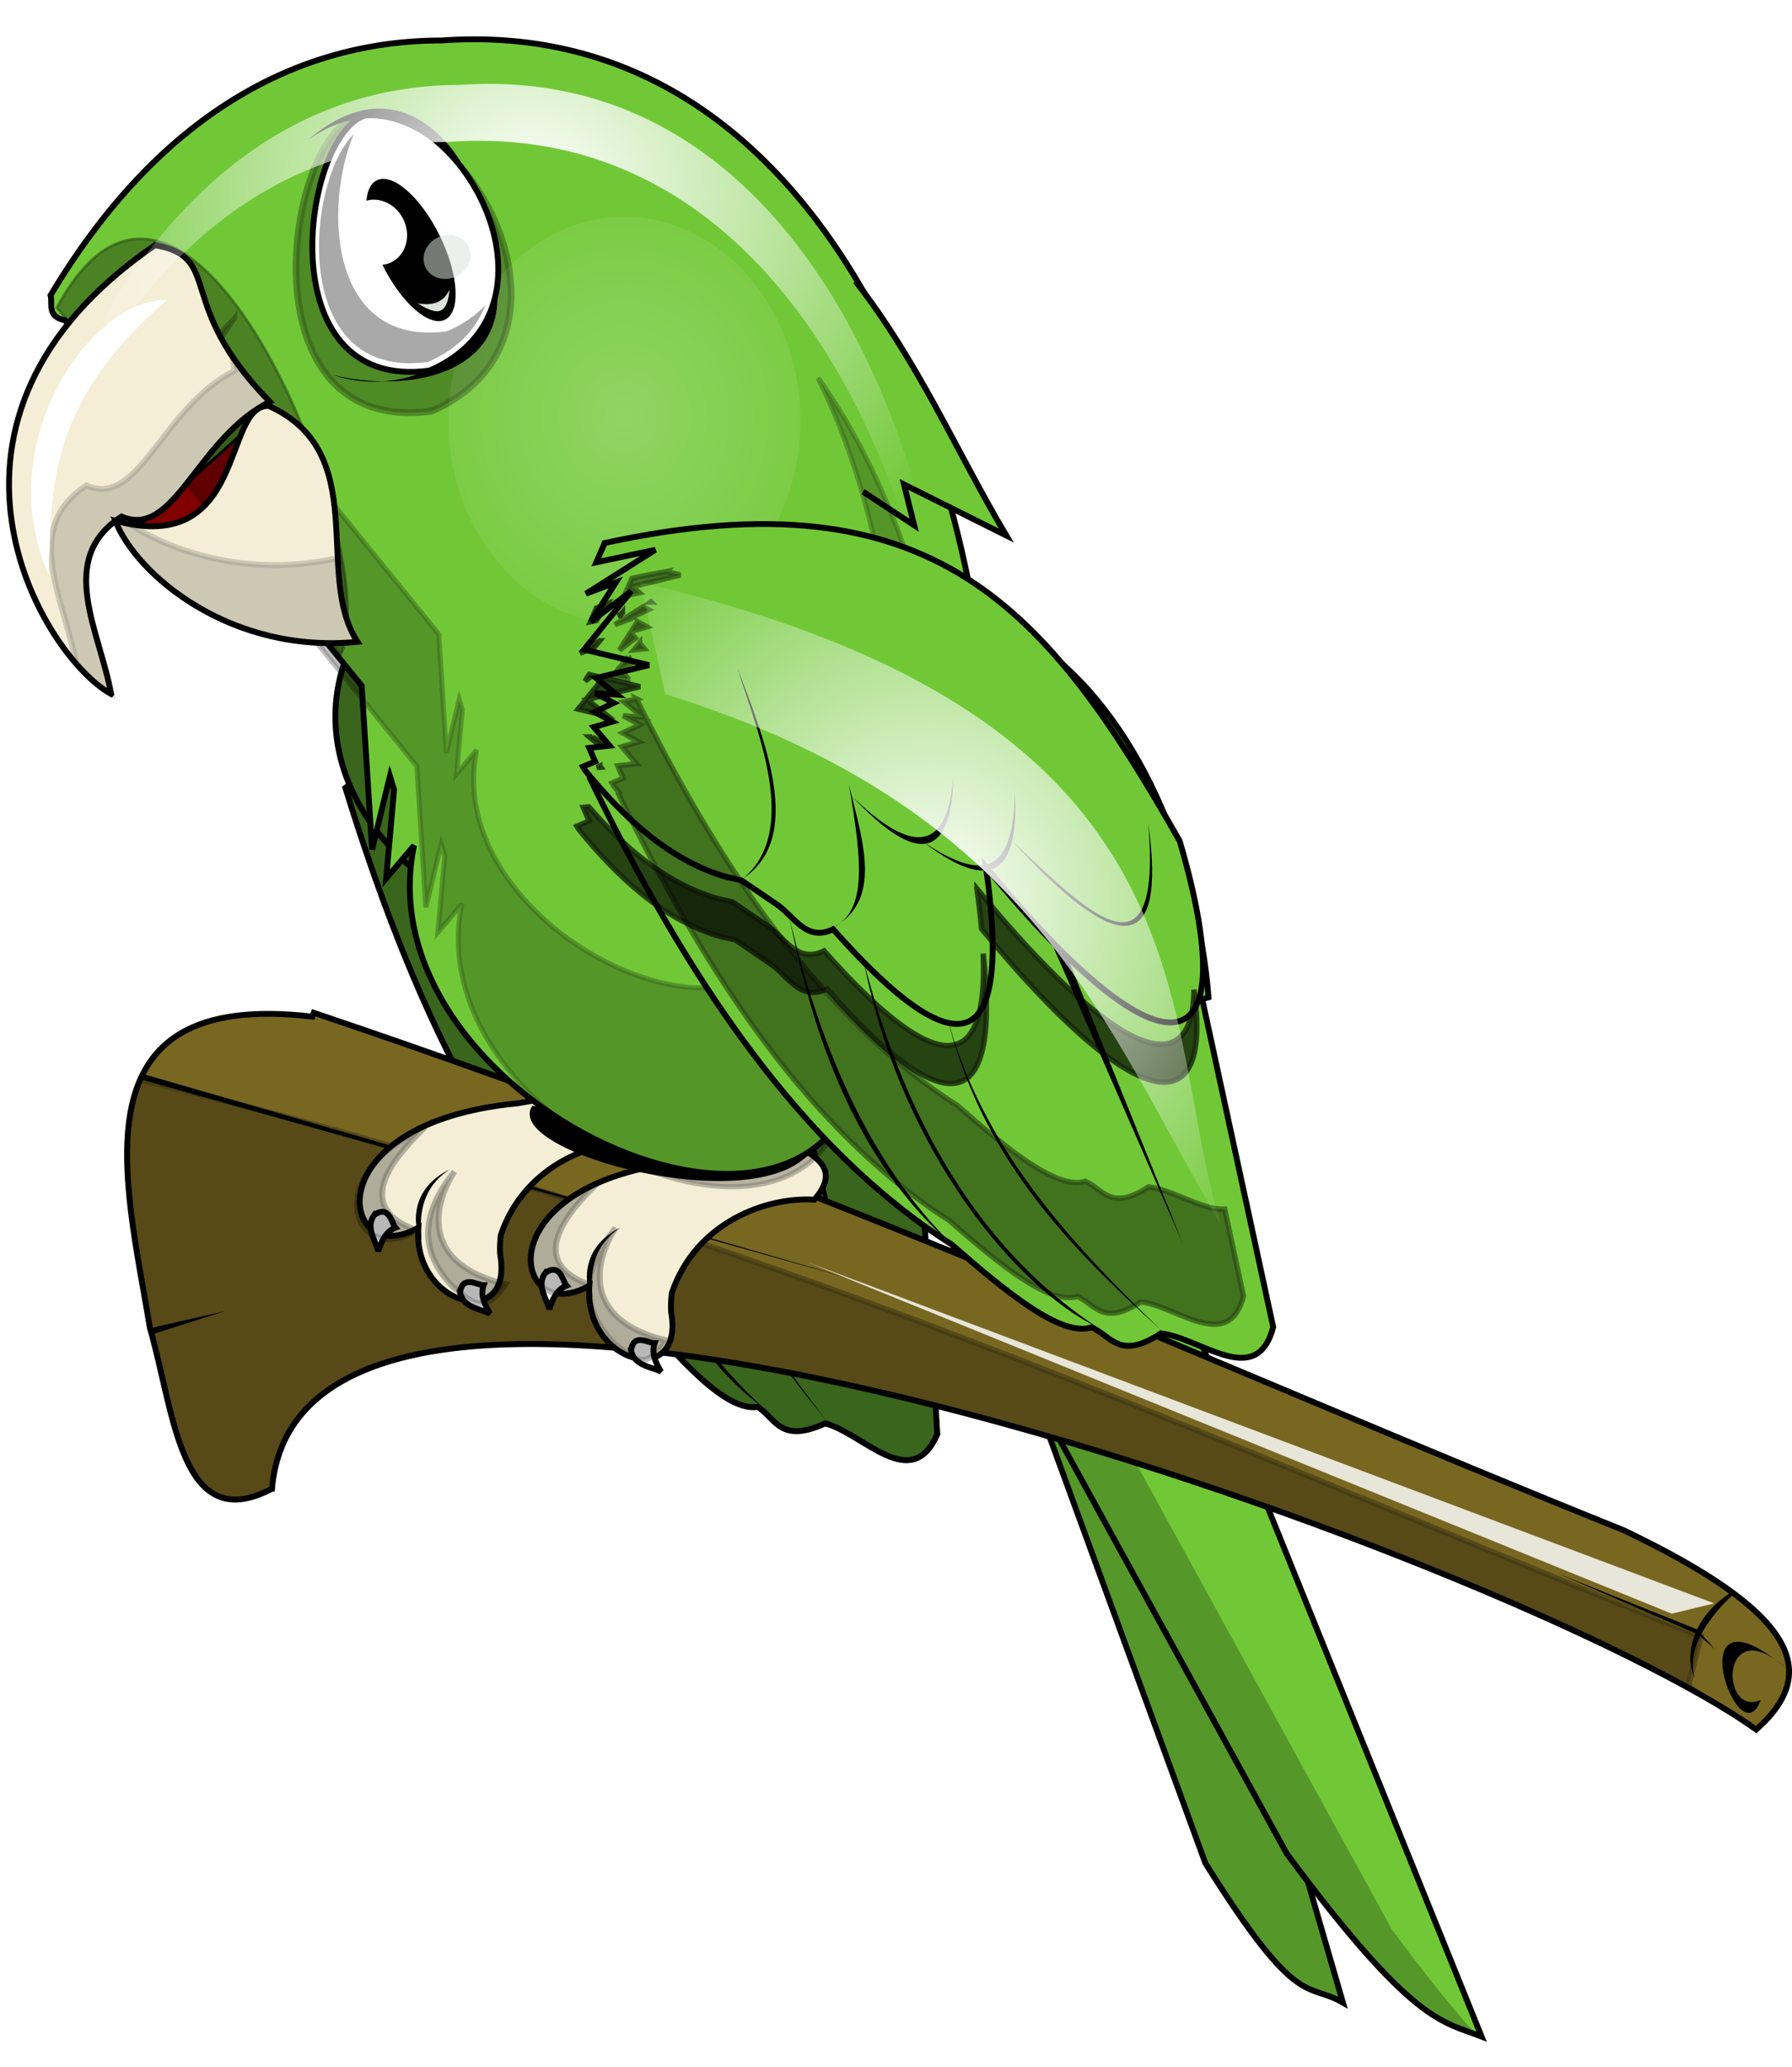 <?xml version="1.0" encoding="UTF-8" standalone="no"?>
<!-- Created with Inkscape (http://www.inkscape.org/) -->

<svg
   xmlns:dc="http://purl.org/dc/elements/1.1/"
   xmlns:cc="http://creativecommons.org/ns#"
   xmlns:rdf="http://www.w3.org/1999/02/22-rdf-syntax-ns#"
   xmlns:svg="http://www.w3.org/2000/svg"
   xmlns="http://www.w3.org/2000/svg"
   xmlns:xlink="http://www.w3.org/1999/xlink"
   xmlns:sodipodi="http://sodipodi.sourceforge.net/DTD/sodipodi-0.dtd"
   xmlns:inkscape="http://www.inkscape.org/namespaces/inkscape"
   width="613.078"
   height="707.22"
   id="svg6390"
   version="1.1"
   inkscape:version="0.47 r22583"
   sodipodi:docname="loro1.svg"
   inkscape:export-filename="/home/vladimir/Imágenes/foca/loro1.png"
   inkscape:export-xdpi="90"
   inkscape:export-ydpi="90">
  <defs
     id="defs6392">
    <inkscape:perspective
       sodipodi:type="inkscape:persp3d"
       inkscape:vp_x="0 : 526.18109 : 1"
       inkscape:vp_y="0 : 1000 : 0"
       inkscape:vp_z="744.09448 : 526.18109 : 1"
       inkscape:persp3d-origin="372.04724 : 350.78739 : 1"
       id="perspective6398" />
    <inkscape:perspective
       id="perspective6408"
       inkscape:persp3d-origin="0.5 : 0.33333333 : 1"
       inkscape:vp_z="1 : 0.5 : 1"
       inkscape:vp_y="0 : 1000 : 0"
       inkscape:vp_x="0 : 0.5 : 1"
       sodipodi:type="inkscape:persp3d" />
    <filter
       color-interpolation-filters="sRGB"
       inkscape:collect="always"
       id="filter5929-2">
      <feGaussianBlur
         inkscape:collect="always"
         stdDeviation="4.621"
         id="feGaussianBlur5931-6" />
    </filter>
    <filter
       color-interpolation-filters="sRGB"
       inkscape:collect="always"
       id="filter5929-2-0">
      <feGaussianBlur
         inkscape:collect="always"
         stdDeviation="4.621"
         id="feGaussianBlur5931-6-6" />
    </filter>
    <filter
       color-interpolation-filters="sRGB"
       inkscape:collect="always"
       id="filter5929">
      <feGaussianBlur
         inkscape:collect="always"
         stdDeviation="4.621"
         id="feGaussianBlur5931" />
    </filter>
    <filter
       color-interpolation-filters="sRGB"
       inkscape:collect="always"
       id="filter5870"
       x="-0.043"
       width="1.086"
       y="-0.11"
       height="1.22">
      <feGaussianBlur
         inkscape:collect="always"
         stdDeviation="9.613"
         id="feGaussianBlur5872" />
    </filter>
    <filter
       color-interpolation-filters="sRGB"
       inkscape:collect="always"
       id="filter6141"
       x="-0.131"
       width="1.263"
       y="-0.507"
       height="2.015">
      <feGaussianBlur
         inkscape:collect="always"
         stdDeviation="5.221"
         id="feGaussianBlur6143" />
    </filter>
    <filter
       color-interpolation-filters="sRGB"
       inkscape:collect="always"
       id="filter5533"
       x="-0.19"
       width="1.38"
       y="-0.133"
       height="1.266">
      <feGaussianBlur
         inkscape:collect="always"
         stdDeviation="8.402"
         id="feGaussianBlur5535" />
    </filter>
    <filter
       color-interpolation-filters="sRGB"
       inkscape:collect="always"
       id="filter5257"
       x="-0.167"
       width="1.334"
       y="-0.156"
       height="1.312">
      <feGaussianBlur
         inkscape:collect="always"
         stdDeviation="19.316"
         id="feGaussianBlur5259" />
    </filter>
    <filter
       color-interpolation-filters="sRGB"
       inkscape:collect="always"
       id="filter5335"
       x="-0.271"
       width="1.542"
       y="-0.196"
       height="1.393">
      <feGaussianBlur
         inkscape:collect="always"
         stdDeviation="8.306"
         id="feGaussianBlur5337" />
    </filter>
    <radialGradient
       inkscape:collect="always"
       xlink:href="#linearGradient5393"
       id="radialGradient5399"
       cx="654.074"
       cy="2676.233"
       fx="654.074"
       fy="2676.233"
       r="69.696"
       gradientTransform="matrix(1,0,0,1.096,0,-257.943)"
       gradientUnits="userSpaceOnUse" />
    <linearGradient
       inkscape:collect="always"
       id="linearGradient5393">
      <stop
         style="stop-color:#ffffff;stop-opacity:1;"
         offset="0"
         id="stop5395" />
      <stop
         style="stop-color:#ffffff;stop-opacity:0;"
         offset="1"
         id="stop5397" />
    </linearGradient>
    <filter
       color-interpolation-filters="sRGB"
       inkscape:collect="always"
       id="filter5389"
       x="-0.27"
       width="1.54"
       y="-0.235"
       height="1.47">
      <feGaussianBlur
         inkscape:collect="always"
         stdDeviation="10.184"
         id="feGaussianBlur5391" />
    </filter>
    <filter
       color-interpolation-filters="sRGB"
       inkscape:collect="always"
       id="filter5689"
       x="-0.133"
       width="1.266"
       y="-0.172"
       height="1.344">
      <feGaussianBlur
         inkscape:collect="always"
         stdDeviation="11.766"
         id="feGaussianBlur5691" />
    </filter>
    <radialGradient
       inkscape:collect="always"
       xlink:href="#linearGradient5297"
       id="radialGradient5303"
       cx="642.359"
       cy="2626.16"
       fx="642.359"
       fy="2626.16"
       r="174.89"
       gradientTransform="matrix(1,0,0,0.9,0,271.615)"
       gradientUnits="userSpaceOnUse" />
    <linearGradient
       inkscape:collect="always"
       id="linearGradient5297">
      <stop
         style="stop-color:#ffffff;stop-opacity:1;"
         offset="0"
         id="stop5299" />
      <stop
         style="stop-color:#ffffff;stop-opacity:0;"
         offset="1"
         id="stop5301" />
    </linearGradient>
    <filter
       color-interpolation-filters="sRGB"
       inkscape:collect="always"
       id="filter5293"
       x="-0.098"
       width="1.196"
       y="-0.111"
       height="1.223">
      <feGaussianBlur
         inkscape:collect="always"
         stdDeviation="11.955"
         id="feGaussianBlur5295" />
    </filter>
    <filter
       color-interpolation-filters="sRGB"
       inkscape:collect="always"
       id="filter5379"
       x="-0.169"
       width="1.338"
       y="-0.123"
       height="1.246">
      <feGaussianBlur
         inkscape:collect="always"
         stdDeviation="4.009"
         id="feGaussianBlur5381" />
    </filter>
    <filter
       color-interpolation-filters="sRGB"
       inkscape:collect="always"
       id="filter5590"
       x="-0.203"
       width="1.405"
       y="-0.17"
       height="1.34">
      <feGaussianBlur
         inkscape:collect="always"
         stdDeviation="18.251"
         id="feGaussianBlur5592" />
    </filter>
    <radialGradient
       inkscape:collect="always"
       xlink:href="#linearGradient5703"
       id="radialGradient5709"
       cx="778.878"
       cy="2878.465"
       fx="778.878"
       fy="2878.465"
       r="150.971"
       gradientTransform="matrix(1,0,0,1.07,0,-202.23)"
       gradientUnits="userSpaceOnUse" />
    <linearGradient
       inkscape:collect="always"
       id="linearGradient5703">
      <stop
         style="stop-color:#ffffff;stop-opacity:1;"
         offset="0"
         id="stop5705" />
      <stop
         style="stop-color:#ffffff;stop-opacity:0;"
         offset="1"
         id="stop5707" />
    </linearGradient>
    <filter
       color-interpolation-filters="sRGB"
       inkscape:collect="always"
       id="filter5699"
       x="-0.26"
       width="1.52"
       y="-0.235"
       height="1.469">
      <feGaussianBlur
         inkscape:collect="always"
         stdDeviation="21.509"
         id="feGaussianBlur5701" />
    </filter>
    <filter
       color-interpolation-filters="sRGB"
       inkscape:collect="always"
       id="filter5743"
       x="-0.199"
       width="1.398"
       y="-0.129"
       height="1.258">
      <feGaussianBlur
         inkscape:collect="always"
         stdDeviation="6.212"
         id="feGaussianBlur5745" />
    </filter>
    <filter
       color-interpolation-filters="sRGB"
       inkscape:collect="always"
       id="filter5743-4"
       x="-0.199"
       width="1.398"
       y="-0.129"
       height="1.258">
      <feGaussianBlur
         inkscape:collect="always"
         stdDeviation="6.212"
         id="feGaussianBlur5745-5" />
    </filter>
    <filter
       color-interpolation-filters="sRGB"
       inkscape:collect="always"
       id="filter5812"
       x="-0.208"
       width="1.416"
       y="-0.103"
       height="1.205">
      <feGaussianBlur
         inkscape:collect="always"
         stdDeviation="4.024"
         id="feGaussianBlur5814" />
    </filter>
    <filter
       color-interpolation-filters="sRGB"
       inkscape:collect="always"
       id="filter5935"
       x="-0.056"
       width="1.112"
       y="-0.144"
       height="1.289">
      <feGaussianBlur
         inkscape:collect="always"
         stdDeviation="7.228"
         id="feGaussianBlur5937" />
    </filter>
    <filter
       color-interpolation-filters="sRGB"
       inkscape:collect="always"
       id="filter6042"
       x="-0.429"
       width="1.858"
       y="-0.258"
       height="1.517">
      <feGaussianBlur
         inkscape:collect="always"
         stdDeviation="4.067"
         id="feGaussianBlur6044" />
    </filter>
    <filter
       color-interpolation-filters="sRGB"
       inkscape:collect="always"
       id="filter6042-4"
       x="-0.429"
       width="1.858"
       y="-0.258"
       height="1.517">
      <feGaussianBlur
         inkscape:collect="always"
         stdDeviation="4.067"
         id="feGaussianBlur6044-9" />
    </filter>
    <filter
       color-interpolation-filters="sRGB"
       inkscape:collect="always"
       id="filter6042-3"
       x="-0.429"
       width="1.858"
       y="-0.258"
       height="1.517">
      <feGaussianBlur
         inkscape:collect="always"
         stdDeviation="4.067"
         id="feGaussianBlur6044-4" />
    </filter>
    <filter
       color-interpolation-filters="sRGB"
       inkscape:collect="always"
       id="filter6042-4-9"
       x="-0.429"
       width="1.858"
       y="-0.258"
       height="1.517">
      <feGaussianBlur
         inkscape:collect="always"
         stdDeviation="4.067"
         id="feGaussianBlur6044-9-8" />
    </filter>
  </defs>
  <sodipodi:namedview
     id="base"
     pagecolor="#ffffff"
     bordercolor="#666666"
     borderopacity="1.0"
     inkscape:pageopacity="0.0"
     inkscape:pageshadow="2"
     inkscape:zoom="0.7"
     inkscape:cx="270.92821"
     inkscape:cy="435.88242"
     inkscape:document-units="px"
     inkscape:current-layer="layer1"
     showgrid="false"
     inkscape:window-width="1024"
     inkscape:window-height="646"
     inkscape:window-x="0"
     inkscape:window-y="25"
     inkscape:window-maximized="1" />
  <g
     inkscape:label="Capa 1"
     inkscape:groupmode="layer"
     id="layer1"
     transform="translate(-102.033,-184.467)">
    <g
       transform="translate(-358.384,-2384.747)"
       id="g6300">
      <path
         sodipodi:nodetypes="ccccc"
         id="path4195-6-1"
         d="m 789.78,2806.026 130.088,448.419 c -12.514,-7.264 -15.308,3.062 -47.089,-47.75 l -138.634,-379.405 55.636,-21.263 z"
         style="color:#000000;fill:#71c837;fill-opacity:1;fill-rule:nonzero;stroke:#000000;stroke-width:2;stroke-linecap:butt;stroke-linejoin:miter;stroke-miterlimit:4;stroke-opacity:1;stroke-dasharray:none;stroke-dashoffset:0;marker:none;visibility:visible;display:inline;overflow:visible;enable-background:accumulate" />
      <path
         sodipodi:nodetypes="ccccc"
         id="path4195-6-1-2"
         d="m 789.78,2806.026 130.088,448.419 c -12.514,-7.264 -15.308,3.062 -47.089,-47.75 l -138.634,-379.405 55.636,-21.263 z"
         style="opacity:0.494;color:#000000;fill:#000000;fill-opacity:1;fill-rule:nonzero;stroke:none;stroke-width:2;marker:none;visibility:visible;display:inline;overflow:visible;filter:url(#filter5929-2);enable-background:accumulate" />
      <path
         sodipodi:nodetypes="ccccc"
         id="path4195-2"
         d="m 771.337,2781.194 195.97,484.873 c -13.473,-5.277 -23.353,-4.151 -66.67,-62.629 l -181.827,-331.33 52.528,-90.914 z"
         style="color:#000000;fill:#71c837;fill-opacity:1;fill-rule:nonzero;stroke:#000000;stroke-width:2;stroke-linecap:butt;stroke-linejoin:miter;stroke-miterlimit:4;stroke-opacity:1;stroke-dasharray:none;stroke-dashoffset:0;marker:none;visibility:visible;display:inline;overflow:visible;enable-background:accumulate" />
      <path
         id="path4195-2-6"
         d="m 771.344,2781.188 -52.531,90.906 181.812,331.344 c 41.222,55.65 52.177,57.327 64.75,61.906 -7.598,-8.425 -16.917,-19.931 -28.75,-35.906 l -181.812,-331.344 37.531,-64.938 -21,-51.969 z"
         style="opacity:0.494;color:#000000;fill:#000000;fill-opacity:1;fill-rule:nonzero;stroke:none;stroke-width:2;marker:none;visibility:visible;display:inline;overflow:visible;filter:url(#filter5929-2-0);enable-background:accumulate" />
      <g
         id="g4062-2-5-4"
         transform="matrix(0.82,-0.573,0.573,0.82,-146.093,2746.065)">
        <path
           style="color:#000000;fill:#71c837;fill-opacity:1;fill-rule:nonzero;stroke:#000000;stroke-width:2;stroke-linecap:butt;stroke-linejoin:miter;stroke-miterlimit:4;stroke-opacity:1;stroke-dasharray:none;stroke-dashoffset:0;marker:none;visibility:visible;display:inline;overflow:visible;enable-background:accumulate"
           d="M 540.714,490.934 C 517.38,563.589 505.384,632.275 520,691.648 c 2.269,25.369 5.233,48.823 15,53.571 2.885,6.541 -1.114,14.802 15.714,17.857 8.793,10.432 10.317,36.615 29.286,25 l 59.932,-97.854 0,0 0,0 2.02,1.01 C 699.326,620.765 727.21,484.196 540.714,490.934 z"
           id="path3927-4-6-6"
           sodipodi:nodetypes="cccccccccc" />
        <path
           style="fill:#000000;stroke:none"
           d="m 536.391,746.286 c -10.307,-27.889 -7.351,-88.904 28.789,-145.462 -23.295,41.891 -40.714,92.833 -28.789,145.462 z"
           id="path3931-2-4-1"
           sodipodi:nodetypes="ccc" />
        <path
           style="color:#000000;fill:#000000;fill-opacity:1;fill-rule:nonzero;stroke:none;stroke-width:2;marker:none;visibility:visible;display:inline;overflow:visible;enable-background:accumulate"
           d="m 520.229,694.263 c -1.882,-38.449 11.831,-79.237 36.871,-121.723 -25.098,39.41 -41.294,79.63 -36.871,121.723 z"
           id="path3933-5-9-8"
           sodipodi:nodetypes="ccc" />
        <path
           style="color:#000000;fill:#000000;fill-opacity:1;fill-rule:nonzero;stroke:none;stroke-width:1px;marker:none;visibility:visible;display:inline;overflow:visible;enable-background:accumulate"
           d="m 551.543,762.448 c -3.017,-42.763 -3.593,-85.526 21.213,-128.289 -22.013,39.858 -23.119,83.781 -21.213,128.289 z"
           id="path3974-5-2-1"
           sodipodi:nodetypes="ccc" />
        <path
           style="color:#000000;fill:#000000;fill-opacity:1;fill-rule:nonzero;stroke:none;stroke-width:1px;marker:none;visibility:visible;display:inline;overflow:visible;enable-background:accumulate"
           d="m 616.698,638.705 -39.396,107.581 39.901,-100.005 -0.505,-7.576 z"
           id="path3984-0-3-5" />
        <path
           style="color:#000000;fill:#71c837;fill-opacity:1;fill-rule:nonzero;stroke:#000000;stroke-width:2;stroke-linecap:butt;stroke-linejoin:miter;stroke-miterlimit:4;stroke-opacity:1;stroke-dasharray:none;stroke-dashoffset:0;marker:none;visibility:visible;display:inline;overflow:visible;enable-background:accumulate"
           d="m 551.055,547.332 3.007,4.511 3.031,14.125 c 1.625,7.081 -1.72,16.55 8.094,19.688 -2.477,67.551 15.953,71.679 52.531,20.719 -7.371,98.809 17.309,110.3 54.031,39.406 C 730.579,375.631 489.669,413.798 551.055,547.332 z"
           id="path3994-5-2-2"
           sodipodi:nodetypes="ccccccc" />
        <path
           style="color:#000000;fill:#000000;fill-opacity:1;fill-rule:nonzero;stroke:none;stroke-width:2;marker:none;visibility:visible;display:inline;overflow:visible;enable-background:accumulate"
           d="m 564.423,584.914 c 19.631,6.154 28.672,-13.642 38.891,-31.315 -16.242,24.213 -26.24,35.942 -38.891,31.315 z"
           id="path3999-2-7-5"
           sodipodi:nodetypes="ccc" />
        <path
           style="color:#000000;fill:#000000;fill-opacity:1;fill-rule:nonzero;stroke:none;stroke-width:2;marker:none;visibility:visible;display:inline;overflow:visible;enable-background:accumulate"
           d="m 555.079,551.832 c 24.888,1.499 37.628,-31.668 48.235,-53.538 -10.091,23.816 -23.114,57.821 -48.235,53.538 z"
           id="path4022-9-2-4"
           sodipodi:nodetypes="ccc" />
        <path
           style="color:#000000;fill:#000000;fill-opacity:1;fill-rule:nonzero;stroke:none;stroke-width:2;marker:none;visibility:visible;display:inline;overflow:visible;enable-background:accumulate"
           d="m 630.335,605.875 c 1.922,33.784 1.379,73.195 37.881,28.032 -27.125,37.601 -39.037,25.942 -37.881,-28.032 z"
           id="path4032-7-2-5"
           sodipodi:nodetypes="ccc" />
        <path
           style="color:#000000;fill:#000000;fill-opacity:1;fill-rule:nonzero;stroke:none;stroke-width:2;marker:none;visibility:visible;display:inline;overflow:visible;enable-background:accumulate"
           d="m 601.293,556.882 c -0.364,33.321 9.792,39.494 30.305,18.94 -19.122,17.406 -29.366,11.467 -30.305,-18.94 z"
           id="path4042-7-8-5"
           sodipodi:nodetypes="ccc" />
        <path
           style="color:#000000;fill:#000000;fill-opacity:1;fill-rule:nonzero;stroke:none;stroke-width:2;marker:none;visibility:visible;display:inline;overflow:visible;enable-background:accumulate"
           d="m 608.112,585.419 c 4.011,24.593 13.391,33.907 34.85,8.839 -22.572,23.429 -30.276,11.062 -34.85,-8.839 z"
           id="path4052-6-2-7"
           sodipodi:nodetypes="ccc" />
      </g>
      <g
         style="opacity:0.494;fill:#000000;filter:url(#filter5929)"
         id="g4062-2-5-4-3"
         transform="matrix(0.82,-0.573,0.573,0.82,-146.093,2746.065)">
        <path
           style="color:#000000;fill:#000000;fill-opacity:1;fill-rule:nonzero;stroke:#000000;stroke-width:2;stroke-linecap:butt;stroke-linejoin:miter;stroke-miterlimit:4;stroke-opacity:1;stroke-dasharray:none;stroke-dashoffset:0;marker:none;visibility:visible;display:inline;overflow:visible;enable-background:accumulate"
           d="M 540.714,490.934 C 517.38,563.589 505.384,632.275 520,691.648 c 2.269,25.369 5.233,48.823 15,53.571 2.885,6.541 -1.114,14.802 15.714,17.857 8.793,10.432 10.317,36.615 29.286,25 l 59.932,-97.854 0,0 0,0 2.02,1.01 C 699.326,620.765 727.21,484.196 540.714,490.934 z"
           id="path3927-4-6-6-1"
           sodipodi:nodetypes="cccccccccc" />
        <path
           style="fill:#000000;stroke:none"
           d="m 536.391,746.286 c -10.307,-27.889 -7.351,-88.904 28.789,-145.462 -23.295,41.891 -40.714,92.833 -28.789,145.462 z"
           id="path3931-2-4-1-8"
           sodipodi:nodetypes="ccc" />
        <path
           style="color:#000000;fill:#000000;fill-opacity:1;fill-rule:nonzero;stroke:none;stroke-width:2;marker:none;visibility:visible;display:inline;overflow:visible;enable-background:accumulate"
           d="m 520.229,694.263 c -1.882,-38.449 11.831,-79.237 36.871,-121.723 -25.098,39.41 -41.294,79.63 -36.871,121.723 z"
           id="path3933-5-9-8-3"
           sodipodi:nodetypes="ccc" />
        <path
           style="color:#000000;fill:#000000;fill-opacity:1;fill-rule:nonzero;stroke:none;stroke-width:1px;marker:none;visibility:visible;display:inline;overflow:visible;enable-background:accumulate"
           d="m 551.543,762.448 c -3.017,-42.763 -3.593,-85.526 21.213,-128.289 -22.013,39.858 -23.119,83.781 -21.213,128.289 z"
           id="path3974-5-2-1-6"
           sodipodi:nodetypes="ccc" />
        <path
           style="color:#000000;fill:#000000;fill-opacity:1;fill-rule:nonzero;stroke:none;stroke-width:1px;marker:none;visibility:visible;display:inline;overflow:visible;enable-background:accumulate"
           d="m 616.698,638.705 -39.396,107.581 39.901,-100.005 -0.505,-7.576 z"
           id="path3984-0-3-5-3" />
        <path
           style="color:#000000;fill:#000000;fill-opacity:1;fill-rule:nonzero;stroke:#000000;stroke-width:2;stroke-linecap:butt;stroke-linejoin:miter;stroke-miterlimit:4;stroke-opacity:1;stroke-dasharray:none;stroke-dashoffset:0;marker:none;visibility:visible;display:inline;overflow:visible;enable-background:accumulate"
           d="m 551.055,547.332 3.007,4.511 3.031,14.125 c 1.625,7.081 -1.72,16.55 8.094,19.688 -2.477,67.551 15.953,71.679 52.531,20.719 -7.371,98.809 17.309,110.3 54.031,39.406 C 730.579,375.631 489.669,413.798 551.055,547.332 z"
           id="path3994-5-2-2-8"
           sodipodi:nodetypes="ccccccc" />
        <path
           style="color:#000000;fill:#000000;fill-opacity:1;fill-rule:nonzero;stroke:none;stroke-width:2;marker:none;visibility:visible;display:inline;overflow:visible;enable-background:accumulate"
           d="m 564.423,584.914 c 19.631,6.154 28.672,-13.642 38.891,-31.315 -16.242,24.213 -26.24,35.942 -38.891,31.315 z"
           id="path3999-2-7-5-7"
           sodipodi:nodetypes="ccc" />
        <path
           style="color:#000000;fill:#000000;fill-opacity:1;fill-rule:nonzero;stroke:none;stroke-width:2;marker:none;visibility:visible;display:inline;overflow:visible;enable-background:accumulate"
           d="m 555.079,551.832 c 24.888,1.499 37.628,-31.668 48.235,-53.538 -10.091,23.816 -23.114,57.821 -48.235,53.538 z"
           id="path4022-9-2-4-4"
           sodipodi:nodetypes="ccc" />
        <path
           style="color:#000000;fill:#000000;fill-opacity:1;fill-rule:nonzero;stroke:none;stroke-width:2;marker:none;visibility:visible;display:inline;overflow:visible;enable-background:accumulate"
           d="m 630.335,605.875 c 1.922,33.784 1.379,73.195 37.881,28.032 -27.125,37.601 -39.037,25.942 -37.881,-28.032 z"
           id="path4032-7-2-5-6"
           sodipodi:nodetypes="ccc" />
        <path
           style="color:#000000;fill:#000000;fill-opacity:1;fill-rule:nonzero;stroke:none;stroke-width:2;marker:none;visibility:visible;display:inline;overflow:visible;enable-background:accumulate"
           d="m 601.293,556.882 c -0.364,33.321 9.792,39.494 30.305,18.94 -19.122,17.406 -29.366,11.467 -30.305,-18.94 z"
           id="path4042-7-8-5-6"
           sodipodi:nodetypes="ccc" />
        <path
           style="color:#000000;fill:#000000;fill-opacity:1;fill-rule:nonzero;stroke:none;stroke-width:2;marker:none;visibility:visible;display:inline;overflow:visible;enable-background:accumulate"
           d="m 608.112,585.419 c 4.011,24.593 13.391,33.907 34.85,8.839 -22.572,23.429 -30.276,11.062 -34.85,-8.839 z"
           id="path4052-6-2-7-0"
           sodipodi:nodetypes="ccc" />
      </g>
      <path
         sodipodi:nodetypes="ccccccc"
         id="path4545-2"
         d="m 553.47,3078.601 c 10.933,-127.417 426.911,24.5 507.782,82.409 22.887,-20.264 12.292,-40.659 -45.313,-68.195 -140.114,-56.374 -270.834,-117.312 -448.183,-177.071 l -0.47,1.316 c -82.3,-9.613 -63.984,55.776 -55.558,106.571 8.432,29.289 10.435,71.433 41.742,54.97 z"
         style="color:#000000;fill:#786721;fill-opacity:1;fill-rule:nonzero;stroke:#000000;stroke-width:2;stroke-linecap:butt;stroke-linejoin:miter;stroke-miterlimit:4;stroke-opacity:1;stroke-dasharray:none;stroke-dashoffset:0;marker:none;visibility:visible;display:inline;overflow:visible;enable-background:accumulate" />
      <path
         sodipodi:nodetypes="cccc"
         id="path4681-9"
         d="m 509.72,2936.793 245.964,71.165 -246.5,-69.25 0.536,-1.915 z"
         style="color:#000000;fill:#000000;fill-opacity:1;fill-rule:nonzero;stroke:none;stroke-width:2;marker:none;visibility:visible;display:inline;overflow:visible;enable-background:accumulate" />
      <path
         id="path4545-2-5"
         d="m 508.375,2938.625 c -9.587,21.827 -1.497,55.817 3.344,85 8.432,29.289 10.443,71.431 41.75,54.969 10.218,-119.091 374.247,5.851 487.812,69.969 l -3.25,-2.469 4.25,-16.969 C 875.34,3062.782 726.813,2991.679 508.375,2938.625 z"
         style="opacity:0.53;color:#000000;fill:#000000;fill-opacity:1;fill-rule:nonzero;stroke:#000000;stroke-width:2;stroke-linecap:butt;stroke-linejoin:miter;stroke-miterlimit:4;stroke-opacity:1;stroke-dasharray:none;stroke-dashoffset:0;marker:none;visibility:visible;display:inline;overflow:visible;filter:url(#filter5870);enable-background:accumulate" />
      <g
         id="g4414-1-2"
         transform="translate(104.717,940.267)">
        <path
           style="color:#000000;fill:#f4eed7;fill-opacity:1;fill-rule:nonzero;stroke:#000000;stroke-width:2;stroke-linecap:butt;stroke-linejoin:miter;stroke-miterlimit:4;stroke-opacity:1;stroke-dasharray:none;stroke-dashoffset:0;marker:none;visibility:visible;display:inline;overflow:visible;enable-background:accumulate"
           d="m 570.219,2001.406 c -12.577,1.586 -25.482,2.808 -37.438,5.063 -71.271,6.811 -60.065,57.632 -33.969,42.531 -1.955,27.093 32.834,35.564 27.969,8.969 -0.109,-2.295 0.009,-4.435 0.25,-6.438 8.254,-24.403 32.657,-32.97 48.75,-31.937 8.253,-9.43 2.092,-14.061 -5.562,-18.188 z"
           id="path4315-1-9" />
        <path
           style="fill:#000000;stroke:none"
           d="m 499.773,2053.171 c 0.538,-1.565 -3.146,-15.833 9.849,-24.117 -15.452,7.491 -11.716,22.083 -9.849,24.117 z"
           id="path4380-0-5"
           sodipodi:nodetypes="ccc" />
        <path
           style="color:#000000;fill:#ffffff;fill-opacity:1;fill-rule:nonzero;stroke:#000000;stroke-width:2;stroke-linecap:butt;stroke-linejoin:miter;stroke-miterlimit:4;stroke-opacity:1;stroke-dasharray:none;stroke-dashoffset:0;marker:none;visibility:visible;display:inline;overflow:visible;enable-background:accumulate"
           d="m 483.8,2044.585 c -3.355,4.379 0.693,9.349 1.326,12.501 1.131,-3.726 2.733,-6.864 5.872,-8.081 -1.329,-1.456 -2.026,-7.881 -7.197,-4.419 z"
           id="path4382-21-7"
           sodipodi:nodetypes="cccc" />
        <path
           style="color:#000000;fill:#ffffff;fill-opacity:1;fill-rule:nonzero;stroke:#000000;stroke-width:2;stroke-linecap:butt;stroke-linejoin:miter;stroke-miterlimit:4;stroke-opacity:1;stroke-dasharray:none;stroke-dashoffset:0;marker:none;visibility:visible;display:inline;overflow:visible;enable-background:accumulate"
           d="m 513.096,2071.186 c 1.071,5.412 7.477,5.655 10.261,7.262 -2.05,-3.311 -3.347,-6.586 -2.188,-9.746 -1.971,0.036 -7.255,-3.685 -8.072,2.484 z"
           id="path4382-2-2-9"
           sodipodi:nodetypes="cccc" />
      </g>
      <g
         transform="translate(163.225,960.106)"
         id="g4414-6">
        <path
           style="color:#000000;fill:#f4eed7;fill-opacity:1;fill-rule:nonzero;stroke:#000000;stroke-width:2;stroke-linecap:butt;stroke-linejoin:miter;stroke-miterlimit:4;stroke-opacity:1;stroke-dasharray:none;stroke-dashoffset:0;marker:none;visibility:visible;display:inline;overflow:visible;enable-background:accumulate"
           d="m 570.219,2001.406 c -12.577,1.586 -25.482,2.808 -37.438,5.063 -71.271,6.811 -60.065,57.632 -33.969,42.531 -1.955,27.093 32.834,35.564 27.969,8.969 -0.109,-2.295 0.009,-4.435 0.25,-6.438 8.254,-24.403 32.657,-32.97 48.75,-31.937 8.253,-9.43 2.092,-14.061 -5.562,-18.188 z"
           id="path4315-0" />
        <path
           style="fill:#000000;stroke:none"
           d="m 499.773,2053.171 c 0.538,-1.565 -3.146,-15.833 9.849,-24.117 -15.452,7.491 -11.716,22.083 -9.849,24.117 z"
           id="path4380-8"
           sodipodi:nodetypes="ccc" />
        <path
           style="color:#000000;fill:#ffffff;fill-opacity:1;fill-rule:nonzero;stroke:#000000;stroke-width:2;stroke-linecap:butt;stroke-linejoin:miter;stroke-miterlimit:4;stroke-opacity:1;stroke-dasharray:none;stroke-dashoffset:0;marker:none;visibility:visible;display:inline;overflow:visible;enable-background:accumulate"
           d="m 483.8,2044.585 c -3.355,4.379 0.693,9.349 1.326,12.501 1.131,-3.726 2.733,-6.864 5.872,-8.081 -1.329,-1.456 -2.026,-7.881 -7.197,-4.419 z"
           id="path4382-5"
           sodipodi:nodetypes="cccc" />
        <path
           style="color:#000000;fill:#ffffff;fill-opacity:1;fill-rule:nonzero;stroke:#000000;stroke-width:2;stroke-linecap:butt;stroke-linejoin:miter;stroke-miterlimit:4;stroke-opacity:1;stroke-dasharray:none;stroke-dashoffset:0;marker:none;visibility:visible;display:inline;overflow:visible;enable-background:accumulate"
           d="m 513.096,2071.186 c 1.071,5.412 7.477,5.655 10.261,7.262 -2.05,-3.311 -3.347,-6.586 -2.188,-9.746 -1.971,0.036 -7.255,-3.685 -8.072,2.484 z"
           id="path4382-2-0"
           sodipodi:nodetypes="cccc" />
      </g>
      <path
         sodipodi:nodetypes="ccc"
         id="path6131"
         d="m 642.76,2948.115 94.752,14.849 c -19.036,23.235 -103.539,0.028 -94.752,-14.849 z"
         style="fill:#000000;stroke:#000000;stroke-width:1px;stroke-linecap:butt;stroke-linejoin:miter;stroke-opacity:1;filter:url(#filter6141)" />
      <path
         sodipodi:nodetypes="ccccccccccccc"
         id="path2834-2-5"
         d="m 621.997,2582.659 c -3.456,0.016 -6.967,0.151 -10.531,0.406 -48.826,0.01 -96.479,24.855 -133.75,87.187 0.769,3.133 -1.41,7.196 5,8.594 l 101.438,125 3.562,56.062 6.094,-25.125 c 0.491,1.612 0.958,3.127 1.438,4.656 l -2.712,30.333 9.525,-11.239 c -18.726,90.35 151.459,165.281 154.375,63.375 14.883,-3.077 28.386,-8.19 38.938,-15.438 21.042,-121.396 -29.385,-324.486 -173.375,-323.812 z"
         style="color:#000000;fill:#71c837;stroke:#000000;stroke-width:2;stroke-linecap:butt;stroke-linejoin:miter;stroke-miterlimit:4;stroke-opacity:1;stroke-dasharray:none;stroke-dashoffset:0;marker:none;visibility:visible;display:inline;overflow:visible;enable-background:accumulate" />
      <path
         sodipodi:nodetypes="ccccc"
         id="path4632-3"
         d="m 753.124,2665.458 c 21.79,28.079 34.383,57.998 51.561,87 l -35,-17.5 3.5,14 -17.5,-11.5"
         style="color:#000000;fill:#71c837;fill-opacity:1;fill-rule:nonzero;stroke:#000000;stroke-width:2;stroke-linecap:butt;stroke-linejoin:miter;stroke-miterlimit:4;stroke-opacity:1;stroke-dasharray:none;stroke-dashoffset:0;marker:none;visibility:visible;display:inline;overflow:visible;enable-background:accumulate" />
      <path
         transform="matrix(0.938,0,0,0.938,32.931,169.252)"
         sodipodi:nodetypes="ccc"
         id="path5531"
         d="m 476.5,2670.862 103.5,126.5 c 17.014,-35.184 -54.958,-217.375 -103.5,-126.5 z"
         style="opacity:0.59;fill:#000000;stroke:#000000;stroke-width:1px;stroke-linecap:butt;stroke-linejoin:miter;stroke-opacity:1;filter:url(#filter5533)" />
      <path
         sodipodi:nodetypes="cccc"
         id="path5129"
         d="m 504.25,2752.362 45.5,-40.5 c -2.897,35.784 -17.199,51.61 -46.75,40.75 l 1.25,-0.25 z"
         style="fill:#800000;stroke:#000000;stroke-width:1px;stroke-linecap:butt;stroke-linejoin:miter;stroke-opacity:1" />
      <path
         id="path2834-2-5-1"
         d="m 540.724,2678.02 c -10.402,10.303 -20.268,22.958 -29.404,38.238 0.662,2.699 -1.215,6.2 4.308,7.403 l 87.405,107.71 3.07,48.306 5.251,-21.65 c 0.423,1.39 0.825,2.695 1.239,4.013 l -2.343,26.146 8.213,-9.693 c -16.135,77.852 130.507,142.417 133.02,54.609 12.824,-2.652 24.459,-7.057 33.551,-13.303 11.505,-66.373 -1.806,-161.068 -44.753,-221.287 24.64,49.509 31.574,114.474 23.319,162.101 -7.648,5.253 -17.433,8.944 -28.22,11.175 -2.114,73.859 -125.454,19.571 -111.882,-45.911 l -6.893,8.132 1.966,-21.972 c -0.348,-1.11 -0.694,-2.223 -1.05,-3.393 l -4.416,18.228 -2.585,-40.633 -73.511,-90.61 c -4.645,-1.014 -3.078,-3.948 -3.635,-6.22 2.396,-4.007 4.841,-7.804 7.351,-11.39 z"
         style="opacity:0.502;color:#000000;fill:#000000;stroke:#000000;stroke-width:1.723;stroke-linecap:butt;stroke-linejoin:miter;stroke-miterlimit:4;stroke-opacity:1;stroke-dasharray:none;stroke-dashoffset:0;marker:none;visibility:visible;display:inline;overflow:visible;filter:url(#filter5257);enable-background:accumulate" />
      <path
         sodipodi:nodetypes="ccccc"
         id="path2830-1-4"
         d="m 498.435,2806.678 c -23.838,-13.213 -71.983,-93.991 15,-153.571 23.698,4.171 6.207,19.904 39.286,53.571 -24.973,12.522 -32.49,47.135 -50.714,39.286 -22.524,14.549 -7.461,39.122 -3.571,60.714 z"
         style="color:#000000;fill:#f4eed7;fill-opacity:1;fill-rule:nonzero;stroke:#000000;stroke-width:2;stroke-linecap:butt;stroke-linejoin:miter;stroke-miterlimit:4;stroke-opacity:1;stroke-dasharray:none;stroke-dashoffset:0;marker:none;visibility:visible;display:inline;overflow:visible;enable-background:accumulate" />
      <path
         style="opacity:0.558;color:#000000;fill:#000000;fill-rule:evenodd;stroke:#000000;stroke-width:2.312;stroke-linecap:butt;stroke-linejoin:miter;stroke-miterlimit:4;stroke-opacity:1;stroke-dasharray:none;stroke-dashoffset:0;marker:none;visibility:visible;display:inline;overflow:visible;filter:url(#filter5335);enable-background:accumulate"
         d="m 582.763,2608.992 c -24.751,6.974 -39.515,109.784 25.367,100.89 55.838,-24.402 14.445,-104.78 -25.367,-100.89 z"
         id="path6248-3-0-4"
         sodipodi:nodetypes="ccc" />
      <path
         sodipodi:nodetypes="cccc"
         id="path2832-2-6"
         d="m 552.363,2708.106 c -15.952,-0.454 -7.262,51.658 -52.5,39.286 7.253,18.536 39.451,45.707 82.857,41.429 -15.121,-23.055 5.117,-64.682 -30.357,-80.714 z"
         style="color:#000000;fill:#f4eed7;fill-opacity:1;fill-rule:nonzero;stroke:#000000;stroke-width:2;stroke-linecap:butt;stroke-linejoin:miter;stroke-miterlimit:4;stroke-opacity:1;stroke-dasharray:none;stroke-dashoffset:0;marker:none;visibility:visible;display:inline;overflow:visible;enable-background:accumulate" />
      <path
         transform="matrix(1.33,0,0,1.34,-195.897,-873.041)"
         d="m 699.329,2676.233 c 0,28.703 -20.261,51.972 -45.255,51.972 -24.994,0 -45.255,-23.269 -45.255,-51.972 0,-28.703 20.261,-51.972 45.255,-51.972 24.994,0 45.255,23.269 45.255,51.972 z"
         sodipodi:ry="51.972347"
         sodipodi:rx="45.254833"
         sodipodi:cy="2676.2329"
         sodipodi:cx="654.07379"
         id="path5383"
         style="opacity:0.47;color:#000000;fill:url(#radialGradient5399);fill-opacity:1;fill-rule:nonzero;stroke:none;stroke-width:2;marker:none;visibility:visible;display:inline;overflow:visible;filter:url(#filter5389);enable-background:accumulate"
         sodipodi:type="arc" />
      <g
         id="g4243-5-5"
         transform="matrix(1.155,-0.565,0.565,1.155,198.364,2725.941)">
        <path
           style="color:#000000;fill:#ffffff;fill-rule:evenodd;stroke:#000000;stroke-width:1.555;stroke-linecap:butt;stroke-linejoin:miter;stroke-miterlimit:4;stroke-opacity:1;stroke-dasharray:none;stroke-dashoffset:0;marker:none;visibility:visible;display:inline;overflow:visible;enable-background:accumulate"
           d="m 310.509,50.407 c -17.02,-3.1 -56.327,54.671 -14.486,68.471 40.958,1.755 39.697,-59.057 14.486,-68.471 z"
           id="path6248-3-0"
           sodipodi:nodetypes="ccc" />
        <path
           sodipodi:type="arc"
           style="fill:#000000;fill-opacity:1;fill-rule:nonzero;stroke:none"
           id="path6252-9-7"
           sodipodi:cx="292.84573"
           sodipodi:cy="177.31206"
           sodipodi:rx="8.5514183"
           sodipodi:ry="20.652483"
           d="m 301.397,177.312 c 0,11.406 -3.829,20.652 -8.551,20.652 -4.723,0 -8.551,-9.246 -8.551,-20.652 0,-11.406 3.829,-20.652 8.551,-20.652 4.723,0 8.551,9.246 8.551,20.652 z"
           transform="translate(12.778,-89.447)" />
        <path
           sodipodi:type="arc"
           style="fill:#ffffff;fill-opacity:1;fill-rule:nonzero;stroke:none"
           id="path6254-1-7"
           sodipodi:cx="286.71454"
           sodipodi:cy="169.08333"
           sodipodi:rx="7.9060283"
           sodipodi:ry="8.8741131"
           d="m 294.621,169.083 c 0,4.901 -3.54,8.874 -7.906,8.874 -4.366,0 -7.906,-3.973 -7.906,-8.874 0,-4.901 3.54,-8.874 7.906,-8.874 4.366,0 7.906,3.973 7.906,8.874 z"
           transform="translate(12.778,-89.447)" />
        <path
           style="fill:#dbe3db;fill-rule:evenodd;stroke:#000000;stroke-width:1px;stroke-linecap:butt;stroke-linejoin:miter;stroke-opacity:1"
           d="m 299.17,99.321 c 4.034,7.101 7.497,11.536 13.23,-0.484 -4.679,6.204 -8.551,4.536 -13.23,0.484 z"
           id="path6256-8-4"
           sodipodi:nodetypes="ccc" />
        <path
           sodipodi:type="arc"
           style="opacity:0.535;fill:#dbe3db;fill-opacity:1;fill-rule:nonzero;stroke:none"
           id="path6258-8-5"
           sodipodi:cx="301.80054"
           sodipodi:cy="184.97606"
           sodipodi:rx="6.3732271"
           sodipodi:ry="5.7278371"
           d="m 308.174,184.976 c 0,3.163 -2.853,5.728 -6.373,5.728 -3.52,0 -6.373,-2.564 -6.373,-5.728 0,-3.163 2.853,-5.728 6.373,-5.728 3.52,0 6.373,2.564 6.373,5.728 z"
           transform="translate(11.649,-91.221)" />
        <path
           style="color:#000000;fill:#000000;stroke:none;stroke-width:1.555;marker:none;visibility:visible;display:inline;overflow:visible;enable-background:accumulate"
           d="m 328.051,75.603 c -0.485,-14.51 -8.547,-32.583 -33.883,-26.138 18.743,-2.874 28.428,8.342 33.883,26.138 z"
           id="path6260-7-0"
           sodipodi:nodetypes="ccc" />
        <path
           style="fill:#000000;fill-rule:evenodd;stroke:none"
           d="m 272.225,108.518 c 15.812,13.229 40.297,19.717 49.05,-0.323 -7.236,10.527 -32.163,16.796 -49.05,0.323 z"
           id="path6294-0-2"
           sodipodi:nodetypes="ccc" />
      </g>
      <g
         id="g4062-2-9"
         transform="matrix(0.723,-0.691,0.691,0.723,-67.889,2854.286)">
        <path
           style="color:#000000;fill:#71c837;fill-opacity:1;fill-rule:nonzero;stroke:#000000;stroke-width:2;stroke-linecap:butt;stroke-linejoin:miter;stroke-miterlimit:4;stroke-opacity:1;stroke-dasharray:none;stroke-dashoffset:0;marker:none;visibility:visible;display:inline;overflow:visible;enable-background:accumulate"
           d="M 540.714,490.934 C 517.38,563.589 505.384,632.275 520,691.648 c 2.269,25.369 5.233,48.823 15,53.571 2.885,6.541 -1.114,14.802 15.714,17.857 8.793,10.432 10.317,36.615 29.286,25 l 59.932,-97.854 0,0 0,0 2.02,1.01 C 699.326,620.765 727.21,484.196 540.714,490.934 z"
           id="path3927-4-5"
           sodipodi:nodetypes="cccccccccc" />
        <path
           style="fill:#000000;stroke:none"
           d="m 536.391,746.286 c -10.307,-27.889 -7.351,-88.904 28.789,-145.462 -23.295,41.891 -40.714,92.833 -28.789,145.462 z"
           id="path3931-2-7"
           sodipodi:nodetypes="ccc" />
        <path
           style="color:#000000;fill:#000000;fill-opacity:1;fill-rule:nonzero;stroke:none;stroke-width:2;marker:none;visibility:visible;display:inline;overflow:visible;enable-background:accumulate"
           d="m 520.229,694.263 c -1.882,-38.449 11.831,-79.237 36.871,-121.723 -25.098,39.41 -41.294,79.63 -36.871,121.723 z"
           id="path3933-5-4"
           sodipodi:nodetypes="ccc" />
        <path
           style="color:#000000;fill:#000000;fill-opacity:1;fill-rule:nonzero;stroke:none;stroke-width:1px;marker:none;visibility:visible;display:inline;overflow:visible;enable-background:accumulate"
           d="m 551.543,762.448 c -3.017,-42.763 -3.593,-85.526 21.213,-128.289 -22.013,39.858 -23.119,83.781 -21.213,128.289 z"
           id="path3974-5-22"
           sodipodi:nodetypes="ccc" />
        <path
           style="color:#000000;fill:#000000;fill-opacity:1;fill-rule:nonzero;stroke:none;stroke-width:1px;marker:none;visibility:visible;display:inline;overflow:visible;enable-background:accumulate"
           d="m 616.698,638.705 -39.396,107.581 39.901,-100.005 -0.505,-7.576 z"
           id="path3984-0-1" />
        <path
           style="color:#000000;fill:#71c837;fill-opacity:1;fill-rule:nonzero;stroke:#000000;stroke-width:2;stroke-linecap:butt;stroke-linejoin:miter;stroke-miterlimit:4;stroke-opacity:1;stroke-dasharray:none;stroke-dashoffset:0;marker:none;visibility:visible;display:inline;overflow:visible;enable-background:accumulate"
           d="m 600.031,436.156 c -2.243,0.906 -4.455,1.846 -6.656,2.781 l 17.547,10.859 -27.547,-5.547 10.094,4.281 -15.406,3.812 17.156,2 -25.5,3.281 12.375,19.188 -16.156,-9.344 1.25,9.094 -5.031,-5.531 2.281,6.812 -6.844,-2.281 2.031,6.562 -5.812,-3.031 -0.5,8.344 -5.562,-4.281 -1.75,4.781 -4.25,-1.625 c -0.103,0.459 -0.221,0.907 -0.312,1.375 -1.651,20.995 -0.464,42.055 9.618,59.645 l 3.007,4.511 3.031,14.125 c 1.625,7.081 -1.72,16.55 8.094,19.688 -2.477,67.551 15.953,71.679 52.531,20.719 -7.371,98.809 17.309,110.3 54.031,39.406 22.346,-88.842 26.66,-149.342 -71.719,-209.625 z"
           id="path3994-5-9"
           sodipodi:nodetypes="cccccccccccccccccccccccccccc" />
        <path
           style="color:#000000;fill:#000000;fill-opacity:1;fill-rule:nonzero;stroke:none;stroke-width:2;marker:none;visibility:visible;display:inline;overflow:visible;enable-background:accumulate"
           d="m 564.423,584.914 c 19.631,6.154 28.672,-13.642 38.891,-31.315 -16.242,24.213 -26.24,35.942 -38.891,31.315 z"
           id="path3999-2-6"
           sodipodi:nodetypes="ccc" />
        <path
           style="color:#000000;fill:#000000;fill-opacity:1;fill-rule:nonzero;stroke:none;stroke-width:2;marker:none;visibility:visible;display:inline;overflow:visible;enable-background:accumulate"
           d="m 555.079,551.832 c 24.888,1.499 37.628,-31.668 48.235,-53.538 -10.091,23.816 -23.114,57.821 -48.235,53.538 z"
           id="path4022-9-1"
           sodipodi:nodetypes="ccc" />
        <path
           style="color:#000000;fill:#000000;fill-opacity:1;fill-rule:nonzero;stroke:none;stroke-width:2;marker:none;visibility:visible;display:inline;overflow:visible;enable-background:accumulate"
           d="m 630.335,605.875 c 1.922,33.784 1.379,73.195 37.881,28.032 -27.125,37.601 -39.037,25.942 -37.881,-28.032 z"
           id="path4032-7-1"
           sodipodi:nodetypes="ccc" />
        <path
           style="color:#000000;fill:#000000;fill-opacity:1;fill-rule:nonzero;stroke:none;stroke-width:2;marker:none;visibility:visible;display:inline;overflow:visible;enable-background:accumulate"
           d="m 601.293,556.882 c -0.364,33.321 9.792,39.494 30.305,18.94 -19.122,17.406 -29.366,11.467 -30.305,-18.94 z"
           id="path4042-7-7"
           sodipodi:nodetypes="ccc" />
        <path
           style="color:#000000;fill:#000000;fill-opacity:1;fill-rule:nonzero;stroke:none;stroke-width:2;marker:none;visibility:visible;display:inline;overflow:visible;enable-background:accumulate"
           d="m 608.112,585.419 c 4.011,24.593 13.391,33.907 34.85,8.839 -22.572,23.429 -30.276,11.062 -34.85,-8.839 z"
           id="path4052-6-8"
           sodipodi:nodetypes="ccc" />
      </g>
      <path
         id="path3994-5-9-0-1"
         d="m 668.094,2775.844 -3.625,1.375 c -0.701,1.587 -1.382,3.169 -2.062,4.75 l 2.062,-0.438 3.625,-5.687 z m 5.281,3 -1.5,1.125 0.719,-0.156 0.781,-0.969 z m -7.781,9.625 -6.75,4.25 4.75,-1.813 2,-2.437 z M 662,2800 l -1.438,2.25 2.625,-1.969 L 662,2800 z m 4.844,1.156 -8.656,10.688 10.156,2.437 0.094,0 -7.188,-5.719 18.156,-4.406 -12.562,-3 z m -3.875,20.219 -0.719,0.188 3.031,2.406 1.531,-0.438 -3.844,-2.156 z m 2.656,10 -1,0.469 1.281,-0.125 -0.281,-0.344 z m -3.781,13.875 -1.906,0.219 2.031,4.656 -4.188,1.781 c 0.242,0.404 0.462,0.786 0.719,1.188 13.305,16.325 28.718,30.74 48.156,36.5 l 5.281,1.187 11.938,8.125 c 6.065,3.999 10.204,13.164 19.469,8.656 42.526,47.939 59.255,41.645 53.438,-12.062 1.683,41.387 -15.631,42.808 -54.438,-0.938 -9.265,4.508 -13.404,-4.657 -19.469,-8.656 l -11.938,-8.125 -5.281,-1.187 c -17.366,-5.146 -31.507,-17.192 -43.812,-31.344 z m 132.781,28.031 c 0.692,4.919 1.216,9.46 1.594,13.719 52.855,64.107 79.308,67.58 72.656,20.844 -0.171,32.489 -26.535,23.508 -74.25,-34.563 z"
         style="opacity:0.815;color:#000000;fill:#000000;fill-opacity:1;fill-rule:nonzero;stroke:#000000;stroke-width:1.831;stroke-linecap:butt;stroke-linejoin:miter;stroke-miterlimit:4;stroke-opacity:1;stroke-dasharray:none;stroke-dashoffset:0;marker:none;visibility:visible;display:inline;overflow:visible;filter:url(#filter5689);enable-background:accumulate" />
      <path
         sodipodi:nodetypes="ccc"
         id="path4587-0"
         d="m 1071.605,3140.051 c -38.3,-31.878 -16.356,32.035 -8.839,10.859 -14.06,6.112 -13.904,-31.06 8.839,-10.859 z"
         style="fill:#000000;stroke:none" />
      <path
         sodipodi:nodetypes="cccc"
         id="path4599-6"
         d="m 1053.113,3115.03 c -8.564,7.946 -16.03,19.074 -12.821,28.366 -3.605,-6.73 -1.523,-20.152 11.75,-28.902 l 1.071,0.536 z"
         style="color:#000000;fill:#000000;fill-opacity:1;fill-rule:nonzero;stroke:none;stroke-width:1px;marker:none;visibility:visible;display:inline;overflow:visible;enable-background:accumulate" />
      <path
         id="path4622-6"
         d="m 1041.174,3126.793 -48.109,-19.319 48.235,20.961 5.808,5.051 -5.935,-6.692 z"
         style="color:#000000;fill:#000000;fill-opacity:1;fill-rule:nonzero;stroke:none;stroke-width:1px;marker:none;visibility:visible;display:inline;overflow:visible;enable-background:accumulate" />
      <path
         id="path4671-7"
         d="m 511.677,3023.682 25.633,-5.834 -24.395,7.778 -1.237,-1.945 z"
         style="color:#000000;fill:#000000;fill-opacity:1;fill-rule:nonzero;stroke:none;stroke-width:2;marker:none;visibility:visible;display:inline;overflow:visible;enable-background:accumulate" />
      <path
         id="path2834-2-5-5"
         d="m 627.092,2597.909 c -3.136,0.016 -6.323,0.138 -9.557,0.369 -44.308,0.01 -87.551,22.556 -121.374,79.119 0.614,2.5 -0.844,5.674 2.751,7.26 33.033,-47.561 73.509,-66.861 114.908,-66.869 3.3,-0.236 6.555,-0.383 9.755,-0.397 110.94,-0.519 161.876,129.594 164.649,238.068 4.891,-110.031 -43.989,-258.099 -161.132,-257.551 z"
         style="color:#000000;fill:url(#radialGradient5303);fill-opacity:1;stroke:none;stroke-width:1.815;marker:none;visibility:visible;display:inline;overflow:visible;filter:url(#filter5293);enable-background:accumulate" />
      <path
         id="path6248-3-0-41"
         d="m 581.425,2615.156 c -16.447,16.323 -22.114,84.426 25.428,77.909 10.379,-4.536 16.592,-11.465 19.593,-19.419 -3.286,3.503 -7.587,6.531 -13.033,8.911 -40.36,5.533 -42.363,-42.711 -31.988,-67.401 z"
         style="opacity:0.582;color:#000000;fill:#000000;fill-rule:evenodd;stroke:none;stroke-width:2;marker:none;visibility:visible;display:inline;overflow:visible;filter:url(#filter5379);enable-background:accumulate" />
      <path
         id="path3927-4-5-6"
         d="m 688.342,2764.79 c -3.808,0.671 -7.691,1.424 -11.699,2.289 -0.912,2.017 -1.766,4.025 -2.631,6.036 l 5.149,-1.088 -2.546,-2.03 16.618,-4.033 -4.891,-1.173 z m -5.234,10.355 -0.114,0.082 0.2,0 -0.086,-0.082 z m -2.717,1.717 -9.639,6.092 5.721,-2.175 -0.257,-0.143 5.978,-2.831 -1.802,-0.944 z m -1.859,5.062 -2.088,3.29 5.263,-1.517 -3.175,-1.773 z m -2.374,3.718 -3.833,6.035 5.463,-4.118 -1.63,-1.917 z m 3.061,3.605 -1.888,2.316 3.547,-0.371 -1.659,-1.945 z m -3.804,4.719 -5.263,6.493 4.662,1.115 c -0.019,-0.042 -0.038,-0.072 -0.058,-0.114 0.105,-0.108 0.21,-0.207 0.315,-0.315 -0.631,-0.752 -1.267,-1.526 -1.888,-2.289 -0.235,-0.367 -0.436,-0.717 -0.658,-1.087 l 3.833,-1.63 -0.944,-2.173 z m 2.717,14.358 -4.262,1.03 6.579,5.234 -6.836,-0.486 5.835,3.061 -5.978,2.832 5.492,3.061 -5.778,1.659 4.948,5.835 -6.379,0.686 1.859,4.261 -3.833,1.63 c 0.222,0.37 0.423,0.72 0.658,1.087 0.621,0.762 1.257,1.536 1.888,2.288 -0.105,0.108 -0.21,0.207 -0.315,0.315 30.477,62.847 65.95,115.925 113.154,145.99 17.537,15.361 34.324,29.002 43.792,25.972 6.044,2.506 8.61,10.503 21.681,1.888 12.415,1.348 29.995,17.706 35.211,-1.974 l -6.436,-29.776 c -7.628,0.515 -17.931,-6.729 -26.029,-7.608 -13.071,8.615 -15.637,0.618 -21.681,-1.889 -9.467,3.03 -26.255,-10.611 -43.792,-25.971 -45.474,-28.963 -80.058,-79.291 -109.779,-139.126 z"
         style="opacity:0.655;color:#000000;fill:#000000;fill-opacity:1;fill-rule:nonzero;stroke:#000000;stroke-width:1.831;stroke-linecap:butt;stroke-linejoin:miter;stroke-miterlimit:4;stroke-opacity:1;stroke-dasharray:none;stroke-dashoffset:0;marker:none;visibility:visible;display:inline;overflow:visible;filter:url(#filter5590);enable-background:accumulate" />
      <path
         sodipodi:nodetypes="cccc"
         id="path5693"
         d="m 679.53,2768.51 c 200.076,46.362 176.656,150.301 198.697,219.91 -40.329,-68.267 -63.525,-142.245 -190.212,-181.726 l -8.485,-38.184 z"
         style="fill:url(#radialGradient5709);fill-opacity:1;stroke:none;filter:url(#filter5699)" />
      <path
         id="path2830-1-4-5"
         d="m 539.812,2691.031 c 0.304,1.646 0.581,3.272 0.875,5.031 -24.973,12.522 -32.464,47.13 -50.688,39.281 -22.524,14.549 -7.483,39.126 -3.594,60.719 -0.104,-0.058 -0.207,-0.127 -0.312,-0.188 4.303,5.025 8.619,8.748 12.344,10.812 -3.889,-21.593 -18.962,-46.17 3.562,-60.719 18.224,7.849 25.746,-26.759 50.719,-39.281 -5.626,-5.727 -9.754,-10.936 -12.906,-15.656 z"
         style="opacity:0.402;color:#000000;fill:#000000;fill-opacity:1;fill-rule:nonzero;stroke:#000000;stroke-width:2;stroke-linecap:butt;stroke-linejoin:miter;stroke-miterlimit:4;stroke-opacity:1;stroke-dasharray:none;stroke-dashoffset:0;marker:none;visibility:visible;display:inline;overflow:visible;filter:url(#filter5743);enable-background:accumulate" />
      <path
         id="path2832-2-6-4"
         d="m 499.875,2747.406 c 7.253,18.536 39.438,45.684 82.844,41.406 -5.213,-7.949 -6.211,-18.103 -6.75,-28.656 -28.601,6.462 -54.776,-1.038 -71.438,-11.687 -1.493,-0.284 -3.027,-0.617 -4.656,-1.063 z"
         style="opacity:0.402;color:#000000;fill:#000000;fill-opacity:1;fill-rule:nonzero;stroke:#000000;stroke-width:2;stroke-linecap:butt;stroke-linejoin:miter;stroke-miterlimit:4;stroke-opacity:1;stroke-dasharray:none;stroke-dashoffset:0;marker:none;visibility:visible;display:inline;overflow:visible;filter:url(#filter5743-4);enable-background:accumulate" />
      <path
         sodipodi:nodetypes="ccc"
         id="path5806"
         d="m 477,2765.862 c -19.881,-45.46 14.682,-94.572 40.5,-94 -42.223,36.465 -39.133,66.472 -40.5,94 z"
         style="fill:#ffffff;stroke:none;filter:url(#filter5812)" />
      <path
         id="path5933"
         d="m 1032.376,3121.357 -295.571,-120.208 310.066,116.673 -14.496,3.535 z"
         style="opacity:0.908;fill:#ffffff;stroke:none;filter:url(#filter5935)" />
      <path
         sodipodi:nodetypes="ccccc"
         id="path5990"
         d="m 664.75,2974.125 -2.938,1.344 c -31.006,15.707 -21.026,44.167 -1.312,34.469 l 0.5,-1.562 c -14.766,-5.86 -14.148,-17.058 3.75,-34.25 z"
         style="opacity:0.53;color:#000000;fill:#000000;fill-opacity:1;fill-rule:nonzero;stroke:#000000;stroke-width:2;stroke-linecap:butt;stroke-linejoin:miter;stroke-miterlimit:4;stroke-opacity:1;stroke-dasharray:none;stroke-dashoffset:0;marker:none;visibility:visible;display:inline;overflow:visible;filter:url(#filter6042);enable-background:accumulate" />
      <path
         sodipodi:nodetypes="cccc"
         id="path6046"
         d="m 688.5,3027.862 c -29.887,-7.131 -24.34,-27.832 -17.5,-38.5 -13.244,16.529 -10.513,28.951 -0.5,39.5 5.239,3.471 9.613,11.269 18,-1 z"
         style="opacity:0.53;color:#000000;fill:#000000;fill-opacity:1;fill-rule:nonzero;stroke:#000000;stroke-width:2;stroke-linecap:butt;stroke-linejoin:miter;stroke-miterlimit:4;stroke-opacity:1;stroke-dasharray:none;stroke-dashoffset:0;marker:none;visibility:visible;display:inline;overflow:visible;filter:url(#filter6042-4);enable-background:accumulate" />
      <path
         sodipodi:nodetypes="ccccc"
         id="path5990-1"
         d="m 605.345,2955.388 -2.938,1.344 c -31.006,15.707 -21.026,44.167 -1.312,34.469 l 0.5,-1.562 c -14.766,-5.86 -14.148,-17.058 3.75,-34.25 z"
         style="opacity:0.53;color:#000000;fill:#000000;fill-opacity:1;fill-rule:nonzero;stroke:#000000;stroke-width:2;stroke-linecap:butt;stroke-linejoin:miter;stroke-miterlimit:4;stroke-opacity:1;stroke-dasharray:none;stroke-dashoffset:0;marker:none;visibility:visible;display:inline;overflow:visible;filter:url(#filter6042-3);enable-background:accumulate" />
      <path
         sodipodi:nodetypes="cccc"
         id="path6046-1"
         d="m 633.378,3008.587 c -29.887,-7.131 -24.34,-27.832 -17.5,-38.5 -13.244,16.529 -10.513,28.951 -0.5,39.5 5.239,3.471 9.613,11.269 18,-1 z"
         style="opacity:0.53;color:#000000;fill:#000000;fill-opacity:1;fill-rule:nonzero;stroke:#000000;stroke-width:2;stroke-linecap:butt;stroke-linejoin:miter;stroke-miterlimit:4;stroke-opacity:1;stroke-dasharray:none;stroke-dashoffset:0;marker:none;visibility:visible;display:inline;overflow:visible;filter:url(#filter6042-4-9);enable-background:accumulate" />
    </g>
  </g>
</svg>
